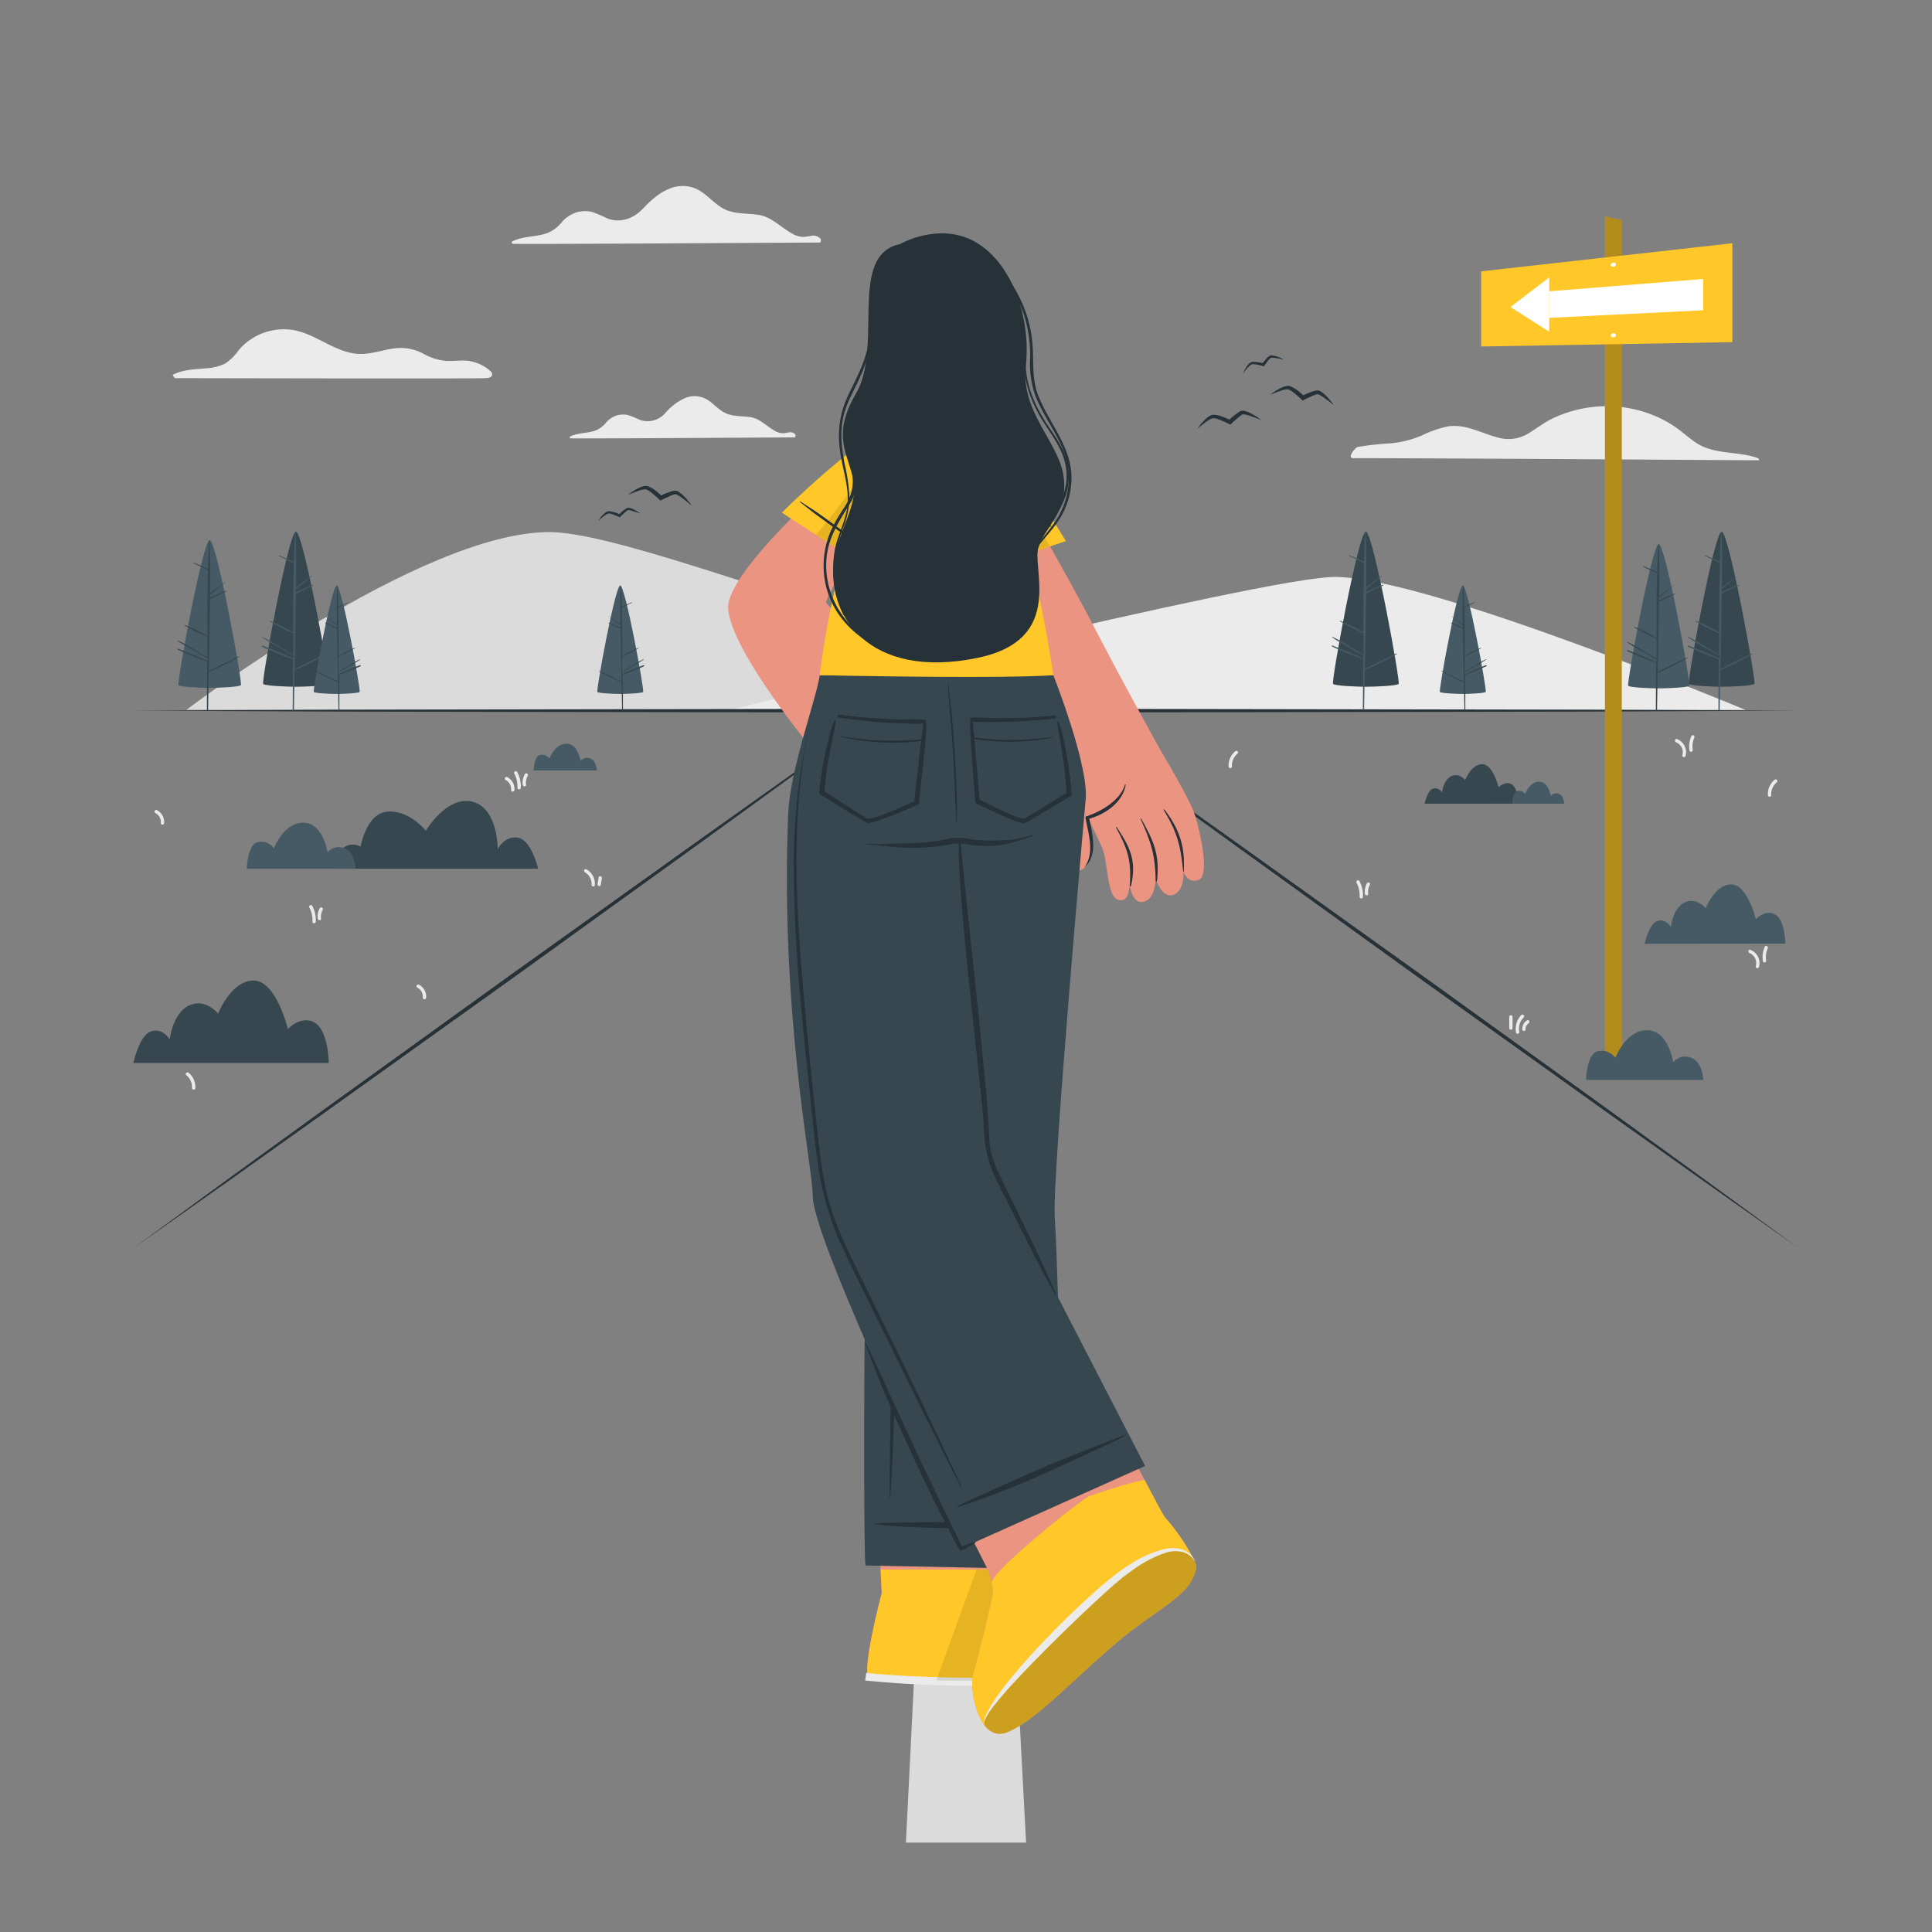 <svg xmlns="http://www.w3.org/2000/svg" viewBox="0 0 500 500"><rect x="0" y="0" width="500" height="500" fill="#808080" stroke="none"/><g id="freepik--background-complete--inject-2"><path d="M455.17,119.12c-3.18,0-82.54-.55-105-.55-1.57,0,.42-2.72,1.28-2.91a76.76,76.76,0,0,1,8.43-.92,27.45,27.45,0,0,0,8-2,29.53,29.53,0,0,1,6.8-2.38c4.62-.73,8.67,1.78,13,2.88a9.76,9.76,0,0,0,7.87-1.08c2-1.2,3.83-2.64,5.92-3.7a32.47,32.47,0,0,1,25.93-1.19,30.14,30.14,0,0,1,5.68,2.91c2.11,1.39,3.94,3.16,6.06,4.53,4.7,3,10.51,2,15.64,3.8C455.13,118.59,455.45,119.12,455.17,119.12Z" style="fill:#ebebeb"></path><path d="M212.19,62.77c-4.2,0-75,.47-79.41.33a.35.35,0,0,1-.17-.64c2.8-1.39,6-1.11,8.9-2.09a9.46,9.46,0,0,0,4-3,8.23,8.23,0,0,1,3.68-2.4,7.8,7.8,0,0,1,4-.13,35,35,0,0,1,4,1.69c3.4,1.28,6.71.06,9.13-2.46,2-2.07,4-4,6.69-5.14a8.88,8.88,0,0,1,7.09-.1c2.6,1.18,4.38,3.54,6.82,5,2.89,1.69,6.34,1.29,9.53,1.8s5.65,3.2,8.45,4.75a5.91,5.91,0,0,0,3.05.94,17,17,0,0,0,1.86-.26,2.54,2.54,0,0,1,2.52.71C212.5,61.94,212.47,62.77,212.19,62.77Z" style="fill:#ebebeb"></path><path d="M446.62,79.22c-3.07,0-54.73.34-58,.24a.25.25,0,0,1-.12-.47c2-1,4.36-.81,6.49-1.53a7,7,0,0,0,2.89-2.17,5.91,5.91,0,0,1,2.69-1.76,5.67,5.67,0,0,1,2.92-.09,24.62,24.62,0,0,1,3,1.23,6.11,6.11,0,0,0,6.67-1.79A14.67,14.67,0,0,1,418,69.12a6.52,6.52,0,0,1,5.18-.07c1.89.86,3.19,2.58,5,3.62,2.11,1.24,4.64.94,7,1.32s4.11,2.33,6.16,3.46a4.33,4.33,0,0,0,2.23.69,12.52,12.52,0,0,0,1.35-.19,1.85,1.85,0,0,1,1.85.52C446.84,78.61,446.82,79.22,446.62,79.22Z" style="fill:#ebebeb"></path><path d="M205.67,113.2c-3.07,0-54.73.34-58,.24-.23,0-.36-.35-.12-.46,2-1,4.36-.81,6.49-1.53a6.9,6.9,0,0,0,2.89-2.18,6,6,0,0,1,2.69-1.75,5.67,5.67,0,0,1,2.92-.1,24.62,24.62,0,0,1,3,1.23,6.08,6.08,0,0,0,6.67-1.79,14.64,14.64,0,0,1,4.88-3.75,6.48,6.48,0,0,1,5.18-.08c1.89.86,3.19,2.59,5,3.63,2.11,1.23,4.64.94,7,1.31s4.12,2.34,6.16,3.47a4.43,4.43,0,0,0,2.23.69c.45,0,.9-.14,1.35-.2a1.89,1.89,0,0,1,1.85.52C205.89,112.6,205.87,113.2,205.67,113.2Z" style="fill:#ebebeb"></path><path d="M125.48,97.86c-.06.18-81.42,0-80.4,0,.47,0-.71-.7-.25-.92,2.65-1.32,5.55-1.35,8.43-1.62a13.12,13.12,0,0,0,4.93-1.19,12.89,12.89,0,0,0,3.57-3.49,15.31,15.31,0,0,1,13.9-5.26c5.78.9,10.34,5.31,16.14,6.12,3.48.49,6.77-.86,10.17-1.33a12.44,12.44,0,0,1,7.64,1.39,14.58,14.58,0,0,0,5.61,1.82c1.59.11,3.19-.07,4.79-.08a10.73,10.73,0,0,1,7,2.81C127.31,96.34,128.13,97.86,125.48,97.86Z" style="fill:#ebebeb"></path><path d="M339.73,183.73S273.17,175,232,163c-34.16-9.91-74.5-25.3-89.82-25.3-33.41,0-93.93,46-93.93,46H268.73" style="fill:#dbdbdb"></path><path d="M188.92,183.73s138.54-34.42,156.47-34.42c24.17,0,106.34,34.42,106.34,34.42Z" style="fill:#ebebeb"></path><path d="M453,245.83c-.51-.22-.73.61-.22.82a2.8,2.8,0,0,1,1.62,3.37.42.42,0,0,0,.82.22A3.65,3.65,0,0,0,453,245.83Z" style="fill:#ebebeb"></path><path d="M456.74,245a6.55,6.55,0,0,0-.49,3.78c.08.55.91.32.82-.22a5.69,5.69,0,0,1,.41-3.13C457.7,245,457,244.52,456.74,245Z" style="fill:#ebebeb"></path><path d="M434,191.27c-.51-.21-.74.62-.23.83a2.78,2.78,0,0,1,1.62,3.36.43.43,0,0,0,.82.23A3.65,3.65,0,0,0,434,191.27Z" style="fill:#ebebeb"></path><path d="M437.75,190.47a6.5,6.5,0,0,0-.5,3.79c.09.54.91.31.83-.23a5.51,5.51,0,0,1,.41-3.13C438.71,190.4,438,190,437.75,190.47Z" style="fill:#ebebeb"></path><path d="M108.44,254.85c-.49-.26-.92.48-.44.74a2.62,2.62,0,0,1,1.42,2.59c0,.55.81.55.86,0A3.46,3.46,0,0,0,108.44,254.85Z" style="fill:#ebebeb"></path><path d="M40.63,209.67c-.48-.26-.92.48-.43.74A2.63,2.63,0,0,1,41.62,213c0,.55.81.55.85,0A3.45,3.45,0,0,0,40.63,209.67Z" style="fill:#ebebeb"></path><path d="M351.8,228a.43.43,0,0,0-.74.43,6.88,6.88,0,0,1,.8,3.67c0,.55.83.55.86,0A7.7,7.7,0,0,0,351.8,228Z" style="fill:#ebebeb"></path><path d="M353.78,228.56a4.5,4.5,0,0,0-.54,2.74c.06.54.92.54.85,0a3.77,3.77,0,0,1,.43-2.31A.43.43,0,0,0,353.78,228.56Z" style="fill:#ebebeb"></path><path d="M80.79,234.42c-.26-.48-1,0-.74.44a6.75,6.75,0,0,1,.81,3.66c0,.55.83.55.86,0A7.62,7.62,0,0,0,80.79,234.42Z" style="fill:#ebebeb"></path><path d="M82.78,235a4.5,4.5,0,0,0-.54,2.74c.06.54.92.54.85,0a3.71,3.71,0,0,1,.43-2.31A.43.43,0,0,0,82.78,235Z" style="fill:#ebebeb"></path><path d="M131.29,201.12c-.49-.25-.92.49-.43.74a2.65,2.65,0,0,1,1.41,2.6c0,.55.82.55.86,0A3.48,3.48,0,0,0,131.29,201.12Z" style="fill:#ebebeb"></path><path d="M133.84,199.78c-.26-.48-1-.05-.74.44a6.84,6.84,0,0,1,.81,3.66c0,.55.83.55.86,0A7.83,7.83,0,0,0,133.84,199.78Z" style="fill:#ebebeb"></path><path d="M135.83,200.35a4.45,4.45,0,0,0-.55,2.74c.07.54.93.55.86,0a3.67,3.67,0,0,1,.43-2.3C136.83,200.3,136.09,199.87,135.83,200.35Z" style="fill:#ebebeb"></path><path d="M151.81,225a.43.43,0,0,0-.44.74A3.48,3.48,0,0,1,153.1,229c0,.55.82.55.85,0A4.32,4.32,0,0,0,151.81,225Z" style="fill:#ebebeb"></path><path d="M154.94,227.06c-.09.58-.19,1.15-.29,1.73s.73.77.82.22l.3-1.72C155.86,226.75,155,226.52,154.94,227.06Z" style="fill:#ebebeb"></path><path d="M48.82,277.63c-.43-.35-1,.25-.61.61a4,4,0,0,1,1.48,3.35c0,.55.83.55.86,0A4.79,4.79,0,0,0,48.82,277.63Z" style="fill:#ebebeb"></path><path d="M319.7,194.41c.42-.35,1,.26.6.61a4,4,0,0,0-1.48,3.35c0,.56-.83.55-.86,0A4.84,4.84,0,0,1,319.7,194.41Z" style="fill:#ebebeb"></path><path d="M459.26,201.81c.43-.35,1,.26.61.61a4,4,0,0,0-1.48,3.35c0,.56-.83.55-.86,0A4.8,4.8,0,0,1,459.26,201.81Z" style="fill:#ebebeb"></path><path d="M393.71,262.7a5.11,5.11,0,0,0-1.36,4.53c.1.54.93.32.83-.22a4.18,4.18,0,0,1,1.14-3.7C394.71,262.91,394.1,262.3,393.71,262.7Z" style="fill:#ebebeb"></path><path d="M390.59,263.17v2.88a.43.43,0,0,0,.86,0v-2.88A.43.43,0,0,0,390.59,263.17Z" style="fill:#ebebeb"></path><path d="M395.18,264.08a2.6,2.6,0,0,0-1.21,2.33c0,.54.88.55.85,0a1.76,1.76,0,0,1,.79-1.59C396.07,264.51,395.64,263.77,395.18,264.08Z" style="fill:#ebebeb"></path></g><g id="freepik--Floor--inject-2"><polygon points="34.51 183.91 88.38 183.67 142.25 183.58 250 183.41 357.75 183.58 411.62 183.67 465.49 183.91 411.62 184.16 357.75 184.25 250 184.41 142.25 184.25 88.38 184.16 34.51 183.91" style="fill:#263238"></polygon><polygon points="250.27 188.92 248.79 188.92 248.99 184.99 250.06 184.99 250.27 188.92" style="fill:#dbdbdb"></polygon><polygon points="250.53 193.81 248.56 193.81 248.69 191.02 250.38 191.02 250.53 193.81" style="fill:#dbdbdb"></polygon><polygon points="250.83 199.31 248.28 199.31 248.44 195.9 250.65 195.9 250.83 199.31" style="fill:#dbdbdb"></polygon><polygon points="251.13 205.07 247.98 205.07 248.17 201.39 250.93 201.39 251.13 205.07" style="fill:#dbdbdb"></polygon><polygon points="251.47 211.52 247.66 211.52 247.88 207.16 251.24 207.16 251.47 211.52" style="fill:#dbdbdb"></polygon><polygon points="251.86 218.73 247.31 218.73 247.56 213.6 251.58 213.6 251.86 218.73" style="fill:#dbdbdb"></polygon><polygon points="252.34 227.84 246.85 227.84 247.21 220.81 251.96 220.81 252.34 227.84" style="fill:#dbdbdb"></polygon><polygon points="252.9 238.43 246.33 238.43 246.75 229.92 252.45 229.92 252.9 238.43" style="fill:#dbdbdb"></polygon><polygon points="253.57 251.12 245.7 251.12 246.12 242.61 253.12 242.61 253.57 251.12" style="fill:#dbdbdb"></polygon><polygon points="254.74 273.06 244.6 273.06 245.41 256.7 253.87 256.7 254.74 273.06" style="fill:#dbdbdb"></polygon><polygon points="256.6 308.18 242.85 308.18 244.2 281.09 255.16 281.09 256.6 308.18" style="fill:#dbdbdb"></polygon><polygon points="259.67 365.92 239.98 365.92 242.35 318.18 257.13 318.18 259.67 365.92" style="fill:#dbdbdb"></polygon><polygon points="265.55 476.87 234.45 476.87 239.36 378.29 260.32 378.29 265.55 476.87" style="fill:#dbdbdb"></polygon><polygon points="270.97 183.34 295.43 200.6 319.83 217.95 368.52 252.78 417.09 287.8 441.32 305.37 465.49 323.03 441.04 305.77 416.64 288.42 367.94 253.59 319.38 218.57 295.15 201 270.97 183.34" style="fill:#263238"></polygon><polygon points="229.03 183.34 204.85 201 180.62 218.57 132.06 253.59 83.36 288.42 58.96 305.77 34.51 323.03 58.68 305.37 82.91 287.8 131.47 252.78 180.17 217.95 204.57 200.6 229.03 183.34" style="fill:#263238"></polygon></g><g id="freepik--Trees--inject-2"><path d="M46.19,177.33c.48.47,6.05.69,8.08.69s7.6-.22,8.08-.69-6.27-37.53-8.08-37.53S45.71,176.85,46.19,177.33Z" style="fill:#455a64"></path><path d="M46.08,167.89c1.38.52,6.48,2.6,7.58,3.2v-.69c-1.23-.73-2.46-1.44-3.7-2.16a44.39,44.39,0,0,1-4-2.37c-.06,0,0-.17.06-.13a34.27,34.27,0,0,1,3.89,2.15c1.26.74,2.5,1.49,3.74,2.26,0-1.78,0-3.55,0-5.33a42.94,42.94,0,0,1-5.82-2.95c-.06,0,0-.16.06-.13a43.35,43.35,0,0,1,5.76,2.84c0-.92,0-1.84,0-2.77,0-4.75.06-9.51.18-14.26-1.21-.61-2.45-1.15-3.66-1.77a.08.08,0,0,1,.06-.14c1.22.48,2.41,1.05,3.61,1.58.07-2.46.16-4.91.31-7.36a.06.06,0,1,1,.12,0c.17,4.55.16,9.11.1,13.67,1.26-1,2.59-1.88,3.87-2.85.05,0,.09,0,.05.08-1.34,1-2.58,2.14-3.92,3.15,0,.26,0,.51,0,.77,1.36-.62,2.74-1.2,4.11-1.79.11,0,.2.11.09.16-1.4.68-2.79,1.36-4.21,2,0,2.26-.07,4.52-.1,6.77q-.08,5.92-.22,11.83,3.85-1.95,7.75-3.79c.1,0,.19.09.09.15a83.23,83.23,0,0,1-7.84,3.94c-.07,3.28-.14,6.55-.18,9.83,0,.19-.32.19-.31,0,0-4.18,0-8.36.06-12.54A76.64,76.64,0,0,1,46,168.11C45.86,168.05,46,167.83,46.08,167.89Z" style="fill:#37474f"></path><path d="M421.38,177.48c.47.47,5.92.67,7.9.67s7.42-.2,7.89-.67-6.13-36.65-7.89-36.65S420.92,177,421.38,177.48Z" style="fill:#455a64"></path><path d="M421.27,168.26c1.35.51,6.33,2.54,7.41,3.13v-.68l-3.61-2.11a41.05,41.05,0,0,1-3.89-2.31c-.06,0,0-.16.05-.13a34.4,34.4,0,0,1,3.81,2.1c1.22.72,2.43,1.46,3.64,2.21,0-1.74,0-3.47,0-5.2a40.84,40.84,0,0,1-5.67-2.89c-.07,0,0-.15.05-.12a42,42,0,0,1,5.63,2.77c0-.9,0-1.8,0-2.7,0-4.64,0-9.29.17-13.94-1.18-.59-2.4-1.12-3.58-1.72-.07,0,0-.17.06-.14,1.2.47,2.36,1,3.53,1.54.07-2.4.16-4.79.3-7.18a.07.07,0,0,1,.13,0c.16,4.44.15,8.9.09,13.35,1.23-1,2.53-1.84,3.78-2.79,0,0,.09,0,0,.08-1.3,1-2.52,2.09-3.82,3.08,0,.25,0,.5,0,.75,1.33-.6,2.67-1.17,4-1.74.11-.05.2.1.09.15-1.36.66-2.72,1.33-4.11,1.94,0,2.21-.07,4.41-.09,6.62-.05,3.85-.14,7.7-.22,11.55,2.5-1.27,5-2.51,7.57-3.7.1-.05.18.09.08.14a77.21,77.21,0,0,1-7.66,3.85q-.1,4.8-.17,9.6c0,.19-.31.19-.3,0,0-4.08.05-8.16.06-12.24a75.45,75.45,0,0,1-7.5-3.05C421.06,168.42,421.15,168.21,421.27,168.26Z" style="fill:#37474f"></path><path d="M68.11,177c.5.51,6.35.73,8.48.73s8-.22,8.49-.73-6.59-39.41-8.49-39.41S67.6,176.49,68.11,177Z" style="fill:#37474f"></path><path d="M68,167.08c1.45.55,6.8,2.73,8,3.37v-.73l-3.88-2.27A43.86,43.86,0,0,1,67.89,165c-.07,0,0-.17,0-.14a36.37,36.37,0,0,1,4.1,2.26c1.31.78,2.62,1.57,3.91,2.37l0-5.59a45.49,45.49,0,0,1-6.11-3.1c-.06,0,0-.17.06-.13a45.25,45.25,0,0,1,6,3c0-1,0-1.94,0-2.91,0-5,.06-10,.19-15-1.27-.65-2.58-1.21-3.85-1.85-.08-.05,0-.19.07-.16,1.29.5,2.53,1.1,3.79,1.66.07-2.58.17-5.15.33-7.73,0-.08.12-.08.13,0,.18,4.79.16,9.57.1,14.36,1.32-1.05,2.72-2,4.06-3,.05,0,.1.05.05.09-1.4,1.07-2.71,2.25-4.11,3.31,0,.27,0,.54,0,.81,1.42-.65,2.87-1.26,4.31-1.88.12-.05.22.12.1.17-1.47.71-2.93,1.42-4.42,2.09,0,2.37-.07,4.74-.1,7.11-.06,4.14-.15,8.28-.24,12.42q4-2,8.14-4c.11,0,.2.1.1.16a85.72,85.72,0,0,1-8.24,4.14c-.08,3.44-.15,6.88-.19,10.32a.17.17,0,0,1-.33,0c.05-4.39.06-8.78.07-13.16a80,80,0,0,1-8.06-3.28C67.76,167.25,67.85,167,68,167.08Z" style="fill:#455a64"></path><path d="M437.08,177c.5.51,6.35.73,8.48.73s8-.22,8.49-.73-6.59-39.41-8.49-39.41S436.58,176.49,437.08,177Z" style="fill:#37474f"></path><path d="M437,167.08c1.45.55,6.8,2.73,8,3.37,0-.25,0-.49,0-.73L441,167.45a43.86,43.86,0,0,1-4.18-2.49c-.07,0,0-.17.06-.14a36.24,36.24,0,0,1,4.09,2.26c1.32.78,2.62,1.57,3.92,2.37,0-1.86,0-3.73,0-5.59a45.49,45.49,0,0,1-6.11-3.1c-.06,0,0-.17.06-.13a44.66,44.66,0,0,1,6.05,3c0-1,0-1.94,0-2.91.06-5,.07-10,.19-15-1.27-.65-2.58-1.21-3.85-1.85-.08-.05,0-.19.07-.16,1.29.5,2.53,1.1,3.79,1.66.07-2.58.17-5.15.33-7.73a.07.07,0,0,1,.13,0c.18,4.79.16,9.57.1,14.36,1.32-1.05,2.72-2,4.06-3,0,0,.1.05,0,.09-1.4,1.07-2.71,2.25-4.11,3.31,0,.27,0,.54,0,.81,1.43-.65,2.87-1.26,4.32-1.88.11-.05.21.12.09.17-1.47.71-2.93,1.42-4.42,2.09,0,2.37-.07,4.74-.1,7.11-.06,4.14-.15,8.28-.24,12.42q4-2,8.15-4a.09.09,0,0,1,.09.16,85.72,85.72,0,0,1-8.24,4.14c-.08,3.44-.15,6.88-.19,10.32a.17.17,0,0,1-.33,0c0-4.39.06-8.78.07-13.16a80,80,0,0,1-8.06-3.28C436.73,167.25,436.82,167,437,167.08Z" style="fill:#455a64"></path><path d="M345,177c.5.51,6.35.73,8.48.73s8-.22,8.49-.73-6.59-39.41-8.49-39.41S344.46,176.49,345,177Z" style="fill:#37474f"></path><path d="M344.85,167.08c1.45.55,6.8,2.73,8,3.37v-.73l-3.88-2.27a43.86,43.86,0,0,1-4.18-2.49c-.07,0,0-.17.06-.14a36.24,36.24,0,0,1,4.09,2.26q2,1.17,3.92,2.37c0-1.86,0-3.73,0-5.59a45.49,45.49,0,0,1-6.11-3.1c-.06,0,0-.17.06-.13a45.25,45.25,0,0,1,6,3c0-1,0-1.94,0-2.91.05-5,.06-10,.19-15-1.27-.65-2.58-1.21-3.85-1.85-.08-.05,0-.19.07-.16,1.29.5,2.53,1.1,3.79,1.66.07-2.58.17-5.15.33-7.73a.07.07,0,0,1,.13,0c.18,4.79.16,9.57.1,14.36,1.32-1.05,2.72-2,4.06-3,.05,0,.1.05.05.09-1.4,1.07-2.71,2.25-4.11,3.31,0,.27,0,.54,0,.81,1.42-.65,2.87-1.26,4.31-1.88.12-.05.22.12.1.17-1.47.71-2.93,1.42-4.42,2.09,0,2.37-.07,4.74-.1,7.11-.06,4.14-.15,8.28-.24,12.42q4-2,8.14-4c.11,0,.2.1.1.16a85.72,85.72,0,0,1-8.24,4.14c-.08,3.44-.15,6.88-.19,10.32a.17.17,0,0,1-.33,0c.05-4.39.06-8.78.07-13.16a80,80,0,0,1-8.06-3.28C344.62,167.25,344.71,167,344.85,167.08Z" style="fill:#455a64"></path><path d="M93.07,179.08c-.35.35-4.44.51-5.93.51s-5.58-.16-5.93-.51,4.6-27.55,5.93-27.55S93.42,178.73,93.07,179.08Z" style="fill:#455a64"></path><path d="M93.15,172.15c-1,.38-4.75,1.91-5.56,2.35,0-.17,0-.34,0-.51l2.72-1.58a31.66,31.66,0,0,0,2.92-1.74s0-.12,0-.1a25.65,25.65,0,0,0-2.86,1.58c-.92.54-1.83,1.1-2.74,1.66,0-1.3,0-2.61,0-3.91a31.58,31.58,0,0,0,4.26-2.17s0-.11,0-.09a31.3,31.3,0,0,0-4.23,2.08c0-.67,0-1.35,0-2,0-3.49,0-7-.13-10.47.89-.45,1.8-.85,2.69-1.3a.06.06,0,0,0,0-.1c-.9.35-1.77.77-2.65,1.15,0-1.8-.12-3.6-.23-5.39a0,0,0,0,0-.09,0c-.12,3.34-.11,6.69-.07,10-.92-.73-1.9-1.38-2.84-2.1,0,0-.07,0,0,.07,1,.74,1.89,1.57,2.87,2.31,0,.19,0,.38,0,.56-1-.45-2-.88-3-1.31-.08,0-.15.08-.07.12,1,.49,2,1,3.09,1.46,0,1.66.06,3.31.08,5,0,2.89.1,5.79.16,8.68q-2.82-1.43-5.69-2.78c-.07,0-.14.07-.06.11a59.41,59.41,0,0,0,5.75,2.89q.09,3.61.14,7.21c0,.15.23.15.22,0,0-3.06,0-6.13,0-9.19a57.73,57.73,0,0,0,5.63-2.3C93.31,172.27,93.25,172.11,93.15,172.15Z" style="fill:#37474f"></path><path d="M384.5,179.08c-.35.35-4.44.51-5.93.51s-5.58-.16-5.93-.51,4.6-27.55,5.93-27.55S384.85,178.73,384.5,179.08Z" style="fill:#455a64"></path><path d="M384.58,172.15c-1,.38-4.75,1.91-5.56,2.35V174l2.71-1.58a31.66,31.66,0,0,0,2.92-1.74c.05,0,0-.12,0-.1a26.57,26.57,0,0,0-2.86,1.58c-.92.54-1.83,1.1-2.74,1.66,0-1.3,0-2.61,0-3.91a32.3,32.3,0,0,0,4.27-2.17s0-.11,0-.09a31.3,31.3,0,0,0-4.23,2.08c0-.67,0-1.35,0-2,0-3.49,0-7-.13-10.47.89-.45,1.8-.85,2.69-1.3a.06.06,0,0,0-.05-.1c-.9.35-1.76.77-2.65,1.15,0-1.8-.11-3.6-.22-5.39a.05.05,0,0,0-.1,0c-.12,3.34-.11,6.69-.07,10-.92-.73-1.9-1.38-2.84-2.1,0,0-.07,0,0,.07,1,.74,1.89,1.57,2.87,2.31,0,.19,0,.38,0,.56-1-.45-2-.88-3-1.31-.07,0-.14.08-.06.12,1,.49,2.05,1,3.09,1.46,0,1.66,0,3.31.07,5,0,2.89.1,5.79.16,8.68q-2.82-1.43-5.69-2.78c-.07,0-.13.07-.06.11a58.45,58.45,0,0,0,5.76,2.89c.05,2.41.1,4.81.13,7.21a.12.12,0,0,0,.23,0c0-3.06,0-6.13-.05-9.19a57.73,57.73,0,0,0,5.63-2.3C384.74,172.27,384.68,172.11,384.58,172.15Z" style="fill:#37474f"></path><path d="M166.45,179.08c-.35.35-4.44.51-5.93.51s-5.58-.16-5.93-.51,4.61-27.55,5.93-27.55S166.8,178.73,166.45,179.08Z" style="fill:#455a64"></path><path d="M166.53,172.15c-1,.38-4.75,1.91-5.56,2.35V174l2.71-1.58a31.82,31.82,0,0,0,2.93-1.74s0-.12,0-.1a25.65,25.65,0,0,0-2.86,1.58c-.92.54-1.83,1.1-2.74,1.66,0-1.3,0-2.61,0-3.91a31.7,31.7,0,0,0,4.27-2.17c.05,0,0-.11,0-.09a32.5,32.5,0,0,0-4.23,2.08c0-.67,0-1.35,0-2,0-3.49-.05-7-.14-10.47.89-.45,1.8-.85,2.69-1.3.06,0,0-.13,0-.1-.9.35-1.77.77-2.65,1.15-.05-1.8-.12-3.6-.23-5.39a0,0,0,0,0-.09,0c-.13,3.34-.12,6.69-.08,10-.92-.73-1.9-1.38-2.83-2.1,0,0-.07,0,0,.07,1,.74,1.9,1.57,2.88,2.31v.56c-1-.45-2-.88-3-1.31-.08,0-.15.08-.07.12,1,.49,2,1,3.09,1.46,0,1.66.05,3.31.07,5,0,2.89.1,5.79.16,8.68-1.88-1-3.78-1.88-5.68-2.78-.08,0-.14.07-.07.11a58.45,58.45,0,0,0,5.76,2.89c.05,2.41.1,4.81.13,7.21a.12.12,0,0,0,.23,0c0-3.06,0-6.13-.05-9.19a59,59,0,0,0,5.64-2.3C166.7,172.27,166.63,172.11,166.53,172.15Z" style="fill:#37474f"></path></g><g id="freepik--Sign--inject-2"><polygon points="415.36 55.99 419.71 56.98 419.71 277.89 415.36 277.89 415.36 55.99" style="fill:#FFC727"></polygon><polygon points="415.36 55.99 419.71 56.98 419.71 277.89 415.36 277.89 415.36 55.99" style="opacity:0.3"></polygon><polygon points="383.33 89.67 448.34 88.55 448.34 62.95 383.33 70.22 383.33 89.67" style="fill:#FFC727"></polygon><polygon points="400.93 82.26 440.78 80.3 440.78 72.19 400.93 75.39 400.93 82.26" style="fill:#fff"></polygon><polygon points="400.93 71.79 400.93 85.86 390.9 79.46 400.93 71.79" style="fill:#fff"></polygon><path d="M416.86,68.58c0,.29.3.49.67.45a.69.69,0,0,0,.68-.59c0-.29-.3-.49-.68-.45A.68.68,0,0,0,416.86,68.58Z" style="fill:#fff"></path><path d="M416.86,86.8c0,.29.3.51.67.5a.63.63,0,0,0,.68-.54c0-.29-.3-.51-.68-.5A.63.63,0,0,0,416.86,86.8Z" style="fill:#fff"></path></g><g id="freepik--Plants--inject-2"><path d="M368.68,208s.72-3.39,2.18-3.91a2.06,2.06,0,0,1,2.33,1s.34-3.24,2.4-4.21,3.6,1,3.6,1,1.58-4.11,4.4-4.11,4.25,6,4.25,6,1.66-1.8,3.37-.78,1.71,5,1.71,5Z" style="fill:#37474f"></path><path d="M34.51,275.1S36,268,39.05,266.93,43.93,269,43.93,269s.71-6.76,5-8.78,7.52,2.12,7.52,2.12,3.29-8.58,9.18-8.58,8.86,12.55,8.86,12.55,3.48-3.74,7-1.63S85.1,275.1,85.1,275.1Z" style="fill:#37474f"></path><path d="M425.62,244.25s1.09-5.1,3.27-5.88,3.51,1.5,3.51,1.5.52-4.87,3.61-6.33,5.41,1.53,5.41,1.53,2.37-6.18,6.61-6.18,6.38,9,6.38,9,2.5-2.69,5.06-1.17,2.57,7.49,2.57,7.49Z" style="fill:#455a64"></path><path d="M85.92,224.83h53.36s-1.75-7.52-5.29-8.05-5.19,3-5.19,3,.16-10.5-6.45-12.28-12.15,7.48-12.15,7.48-4.14-5.29-9.79-4.95-7.08,9.07-7.08,9.07S88.19,216,85.92,224.83Z" style="fill:#37474f"></path><path d="M391.35,208h13.43s0-2-1.35-2.53a1.79,1.79,0,0,0-2.1.51s-.54-3.68-3-3.68-3.64,3.17-3.64,3.17a1.88,1.88,0,0,0-1.92-.78C391.41,204.84,391.35,208,391.35,208Z" style="fill:#455a64"></path><path d="M63.88,224.83H92s-.06-4.18-2.82-5.29a3.78,3.78,0,0,0-4.41,1.06s-1.12-7.69-6.27-7.69-7.61,6.63-7.61,6.63a4,4,0,0,0-4-1.63C64,218.29,63.88,224.83,63.88,224.83Z" style="fill:#455a64"></path><path d="M410.47,279.49h30.31s-.07-4.51-3-5.71a4.05,4.05,0,0,0-4.75,1.14s-1.22-8.3-6.77-8.3-8.21,7.16-8.21,7.16a4.27,4.27,0,0,0-4.33-1.76C410.59,272.42,410.47,279.49,410.47,279.49Z" style="fill:#455a64"></path><path d="M138.13,199.39h16.31s0-2.43-1.65-3.07a2.17,2.17,0,0,0-2.55.61s-.66-4.46-3.64-4.46-4.42,3.85-4.42,3.85a2.29,2.29,0,0,0-2.33-.95C138.19,195.59,138.13,199.39,138.13,199.39Z" style="fill:#455a64"></path></g><g id="freepik--Birds--inject-2"><path d="M332.24,93a13,13,0,0,0-1.48-.64,6.77,6.77,0,0,0-1.61-.37,1.58,1.58,0,0,0-.5.06l-.15.07-.1.07-.17.14a8.31,8.31,0,0,0-.59.6c-.36.4-.68.83-1,1.26l.4-.14a11.36,11.36,0,0,0-1.64-.34,6,6,0,0,0-.86-.06,2.27,2.27,0,0,0-.45,0l-.25.06-.25.12a3,3,0,0,0-.65.62c-.17.22-.33.45-.48.68a12.1,12.1,0,0,0-.77,1.47c.36-.42.7-.85,1.06-1.25a7.47,7.47,0,0,1,.55-.57,2.53,2.53,0,0,1,.58-.45,1.43,1.43,0,0,1,.65-.07,7.33,7.33,0,0,1,.76.11c.52.09,1,.22,1.55.36l.25.07.15-.21c.3-.43.62-.85.94-1.25a6.94,6.94,0,0,1,.49-.57l.13-.12.06,0s0,0,0,0a.9.9,0,0,1,.28-.06,7.32,7.32,0,0,1,1.52.15C331.19,92.83,331.71,92.94,332.24,93Z" style="fill:#263238"></path><path d="M326.43,108.72a18.24,18.24,0,0,0-2-1.36,9.1,9.1,0,0,0-2.26-1,2.15,2.15,0,0,0-.75-.07l-.25.06-.16.08-.3.16a10.94,10.94,0,0,0-1,.7c-.65.49-1.25,1-1.85,1.57l.63-.09a16.34,16.34,0,0,0-2.32-1,9.38,9.38,0,0,0-1.24-.34,4.85,4.85,0,0,0-.68-.09,2.55,2.55,0,0,0-.38,0,2.79,2.79,0,0,0-.39.1,4.27,4.27,0,0,0-1.14.72,12.56,12.56,0,0,0-.91.87,15.78,15.78,0,0,0-1.55,1.93c.64-.52,1.26-1,1.91-1.52.32-.25.65-.48,1-.69a4.08,4.08,0,0,1,1-.49,2.46,2.46,0,0,1,1,.09c.36.1.73.24,1.09.38.73.29,1.47.63,2.17,1l.36.18.27-.27c.56-.53,1.15-1.06,1.74-1.55a11,11,0,0,1,.9-.7l.22-.14.1,0s0,0,0,0a1.22,1.22,0,0,1,.43,0,11.34,11.34,0,0,1,2.19.66C325,108.12,325.69,108.43,326.43,108.72Z" style="fill:#263238"></path><path d="M165.81,132.94a12,12,0,0,0-1.36-.86,6.08,6.08,0,0,0-1.52-.63,1.37,1.37,0,0,0-.51,0l-.16.05-.11.05-.19.11c-.25.16-.46.32-.68.49-.42.35-.81.71-1.2,1.09l.42-.07a10.64,10.64,0,0,0-1.57-.61,5.58,5.58,0,0,0-.83-.2,3.41,3.41,0,0,0-.46-.05l-.25,0-.26.08a2.55,2.55,0,0,0-.74.51,6.57,6.57,0,0,0-.59.59,9.84,9.84,0,0,0-1,1.33c.42-.36.82-.73,1.25-1.06a7.12,7.12,0,0,1,.64-.48,2.72,2.72,0,0,1,.64-.35,1.5,1.5,0,0,1,.65,0,6.83,6.83,0,0,1,.73.23c.5.18,1,.39,1.47.61l.24.11.18-.19c.36-.37.75-.73,1.13-1.07a6.41,6.41,0,0,1,.58-.48.65.65,0,0,1,.15-.1l.06,0h0a.86.86,0,0,1,.29,0,7.63,7.63,0,0,1,1.47.39C164.81,132.57,165.3,132.76,165.81,132.94Z" style="fill:#263238"></path><path d="M179,130.81a19.21,19.21,0,0,0-1.49-1.88,9.22,9.22,0,0,0-1.86-1.64,1.91,1.91,0,0,0-.69-.29h-.26l-.18,0-.33.06a10.35,10.35,0,0,0-1.19.37c-.77.27-1.5.6-2.24.94l.63.1a21.31,21.31,0,0,0-1.91-1.63,11.88,11.88,0,0,0-1.09-.69,5.2,5.2,0,0,0-.63-.28,1.89,1.89,0,0,0-.36-.1,2.82,2.82,0,0,0-.41,0,4.28,4.28,0,0,0-1.3.35c-.39.17-.76.36-1.13.56a16,16,0,0,0-2.05,1.38c.76-.3,1.52-.62,2.28-.88.38-.14.76-.27,1.14-.37a4.43,4.43,0,0,1,1.08-.18,2.42,2.42,0,0,1,.89.38,9.81,9.81,0,0,1,.94.69c.61.49,1.21,1,1.78,1.58l.29.27.34-.17c.69-.35,1.41-.67,2.12-1a9.9,9.9,0,0,1,1.06-.4l.25-.07.12,0h0a1.2,1.2,0,0,1,.41.12,11.66,11.66,0,0,1,1.89,1.28C177.73,129.8,178.33,130.31,179,130.81Z" style="fill:#263238"></path><path d="M345.2,104.87a19.33,19.33,0,0,0-1.49-1.89,9.54,9.54,0,0,0-1.86-1.64,2.11,2.11,0,0,0-.69-.28.74.74,0,0,0-.26,0l-.18,0a3.23,3.23,0,0,0-.33.06c-.42.1-.81.23-1.19.36-.77.28-1.5.61-2.23,1l.62.1a18.47,18.47,0,0,0-1.91-1.63,11.88,11.88,0,0,0-1.09-.69,5.2,5.2,0,0,0-.63-.28,1.89,1.89,0,0,0-.36-.1,2.75,2.75,0,0,0-.41,0,4.28,4.28,0,0,0-1.3.35c-.39.17-.76.36-1.13.56a15,15,0,0,0-2.05,1.38c.76-.3,1.52-.62,2.28-.88.38-.14.76-.27,1.14-.37a4,4,0,0,1,1.08-.18,2.26,2.26,0,0,1,.89.38,8.7,8.7,0,0,1,.94.69c.61.49,1.21,1,1.78,1.57l.29.28.34-.17c.69-.35,1.41-.67,2.12-1a8.72,8.72,0,0,1,1.06-.4l.25-.07.12,0h0a1.25,1.25,0,0,1,.41.13,12.18,12.18,0,0,1,1.9,1.28C344,103.85,344.58,104.37,345.2,104.87Z" style="fill:#263238"></path></g><g id="freepik--Character--inject-2"><path d="M256.83,115.71c8.76,14.77,19.31,32.85,28.41,50.55,4,7.73,12.78,23.77,15.31,28.28,3.1,5.53-25.88,15.08-27.64,11.1-1.15-2.6-6.37-17.9-10.46-30.94C257.18,158,248.81,136,248.27,120.1,247.8,105.89,253.44,110,256.83,115.71Z" style="fill:#eb9481"></path><path d="M298.93,192c1.79,2.56,9.13,15.13,10.35,19s3.9,15.43,1,16.67-4-2.08-4-2.08.37,5.05-2.67,6-4.51-4.22-4.51-4.22,0,5.21-3.1,6-3.7-4.72-3.7-4.72.22,4.76-2.59,4.31c-3.39-.54-2.8-9.36-4.47-13.58-.38-1-9.06-18.87-9.06-18.87Z" style="fill:#eb9481"></path><path d="M292.4,229.15c.42-6.49-.52-9.4-3.58-15-.06-.11.09-.22.16-.11,3.5,5.23,5.21,8.71,3.74,15.16C292.64,229.5,292.38,229.46,292.4,229.15Z" style="fill:#263238"></path><path d="M299.1,228c-.15-6.78-1.15-9.94-3.92-16.07,0-.08.1-.16.15-.07,3.23,5.77,4.85,9.28,4.11,16.08C299.41,228.19,299.11,228.26,299.1,228Z" style="fill:#263238"></path><path d="M306.17,225.33c-.62-6.55-1.56-10.07-5-15.67a.12.12,0,0,1,.2-.14c4.08,5.37,5.28,9.75,5,15.77C306.35,225.7,306.21,225.74,306.17,225.33Z" style="fill:#263238"></path><path d="M274.2,197s-2,7.89-2.14,11.55,4.45,17.48,7.49,16.66c3.93-1.06,2.86-9.55,1.79-13.65,0,0,9.08-2.43,9.63-8.69S274.2,197,274.2,197Z" style="fill:#eb9481"></path><path d="M280.54,224.55c2.88-3.54,1.13-8.82.39-12.87a.38.38,0,0,1,.42-.46c3.74-1.27,8.64-4.16,9.79-8.17a.1.1,0,0,1,.19,0c-.65,4.47-5.24,7.69-9.42,8.83.82,4.14,2.34,9.51-1.34,12.66C280.55,224.6,280.52,224.58,280.54,224.55Z" style="fill:#263238"></path><path d="M275.8,140l-22.62,7.71s-5.29-17.77-6.52-28.94,2.59-15.37,12.72-2.45A235.53,235.53,0,0,1,275.8,140Z" style="fill:#FFC727"></path><path d="M275.8,140l-22.62,7.71s-5.29-17.77-6.52-28.94,2.59-15.37,12.72-2.45A235.53,235.53,0,0,1,275.8,140Z" style="fill:#FFC727"></path><path d="M253.15,143.39q4.61-2.07,9.3-3.9c1.55-.61,3.09-1.23,4.65-1.8s3.25-1.07,4.86-1.67c.11,0,.19.13.08.17-1.53.63-3,1.37-4.55,2s-3.18,1.25-4.77,1.87q-4.71,1.85-9.51,3.45A.07.07,0,1,1,253.15,143.39Z" style="fill:#263238"></path><path d="M271.75,141.35l-18.56,6.33s-5.31-17.78-6.53-28.94c-.69-6.27.22-10.35,2.93-10.42C254.62,115.62,266.14,132.45,271.75,141.35Z" style="opacity:0.1"></path><path d="M225.77,115.25c-19.16,15.69-38.2,35-37.32,42.54,1.18,10.13,16.6,29.78,24.48,39.56,2.31,2.87,24.32-15.6,21.85-18.68-3-3.71-20.85-22.27-21-22.71-.37-1,14.47-26.88,17.66-32.89C236.75,113,234.28,108.28,225.77,115.25Z" style="fill:#eb9481"></path><path d="M225.51,211.42c-5.22-3.23-13.32-14-14.27-17.36s16.91-17.72,20.39-16.89,20.21,13.07,22.31,19S230.92,214.77,225.51,211.42Z" style="fill:#eb9481"></path><path d="M248.89,187.71c-3.25,0-1.43,3.82-1.43,3.82s-4-4.91-7.32-3.65-.88,5.8-.71,6.13c-.21-.26-4-4.67-7.22-3.06s-.22,5.87,0,6.14c-.28-.18-4-2.51-6.16-.72-3.77,3.08,5.52,9.3,6.12,13.19,0,0-6.48,1.77-6.65,1.86,0,0,8.71,6.1,13.91,5a3.39,3.39,0,0,0,2.74-3.25s2.6,2.27,5.2,1.08c1.33-.62,1.53-3.3,1.53-3.3a4.24,4.24,0,0,0,4.4.53c1.79-.95,1.72-3.49,1.72-3.49s2.84.7,4.35-.87C262.43,204,255.86,187.78,248.89,187.71Z" style="fill:#eb9481"></path><path d="M255.06,207.57c0,.06.09,0,.09,0a30.3,30.3,0,0,0-7.76-16.25c-.14-.14-.43,0-.3.2A62.23,62.23,0,0,1,255.06,207.57Z" style="fill:#263238"></path><path d="M249,211a.06.06,0,0,0,.12,0,28.34,28.34,0,0,0-9.56-17.2c-.19-.14-.5-.09-.3.09C242.55,197,247.28,205.62,249,211Z" style="fill:#263238"></path><path d="M231.72,196.92c5,4.35,8.07,9.87,10.42,16,0,.08.14,0,.13,0-.33-3.31-2.24-7.05-4-9.84a17.52,17.52,0,0,0-6.43-6.28C231.77,196.69,231.61,196.83,231.72,196.92Z" style="fill:#263238"></path><path d="M247.46,191.53a19.41,19.41,0,0,0-2.76-2.37,6.73,6.73,0,0,0-3.21-1.33,2.19,2.19,0,0,0-1.5.45,3.22,3.22,0,0,0-1,1.29,3.88,3.88,0,0,0,.36,3.15l1.25,2.35-2-1.77a10.85,10.85,0,0,0-3-1.91,3.89,3.89,0,0,0-3.19-.14,2.23,2.23,0,0,0-1.35,2.46,6.85,6.85,0,0,0,1.48,3l2,2.47-2.65-1.69a10.68,10.68,0,0,0-2.37-1.11,4.17,4.17,0,0,0-2.43-.15,2,2,0,0,0-1.43,1.57,4.48,4.48,0,0,0,.61,2.41,36.09,36.09,0,0,0,3.07,4.53c.56.75,1.11,1.49,1.63,2.27a6.56,6.56,0,0,1,1.17,2.51,7,7,0,0,0-1.38-2.36c-.57-.73-1.17-1.42-1.78-2.12a30,30,0,0,1-3.38-4.47,5.19,5.19,0,0,1-.82-2.87,2.85,2.85,0,0,1,2-2.39,5.16,5.16,0,0,1,3,.1,11,11,0,0,1,2.66,1.2l-.69.79a7.82,7.82,0,0,1-1.78-3.58,3.17,3.17,0,0,1,.38-2.15,3.66,3.66,0,0,1,1.62-1.43,4.91,4.91,0,0,1,4,.18,11.58,11.58,0,0,1,3.24,2.15l-.74.58a4.62,4.62,0,0,1-.24-3.91,3.92,3.92,0,0,1,1.28-1.54,2.83,2.83,0,0,1,1.94-.49,6.9,6.9,0,0,1,3.37,1.65A16.75,16.75,0,0,1,247.46,191.53Z" style="fill:#263238"></path><path d="M234.85,178.75s25.75,3.88,19.31,13.2c-1.92,2.77-13.09,11.86-15,9.66-2.42-2.86,1.54-7.52,4.49-10.06,0,0-8.95-.08-10.75-6.33A6.48,6.48,0,0,1,234.85,178.75Z" style="fill:#eb9481"></path><path d="M254.64,191.14a13.34,13.34,0,0,1-2.35,3.2,29.93,29.93,0,0,1-2.91,2.72,45.65,45.65,0,0,1-6.54,4.59,7.37,7.37,0,0,1-2,.78,2.73,2.73,0,0,1-1.21,0,2.31,2.31,0,0,1-.62-.24,2,2,0,0,1-.5-.44,3.35,3.35,0,0,1-.75-2.19,6.24,6.24,0,0,1,.46-2.13,12.21,12.21,0,0,1,2.24-3.45,27.27,27.27,0,0,1,2.9-2.79l.3.8a15.81,15.81,0,0,1-3-.42,15.18,15.18,0,0,1-2.87-1,10.26,10.26,0,0,1-2.52-1.68,7.72,7.72,0,0,1-1.8-2.38,8.65,8.65,0,0,0,2,2.13,10.53,10.53,0,0,0,2.55,1.39,14.28,14.28,0,0,0,2.79.78,14.67,14.67,0,0,0,2.86.24l1.19,0-.88.83a29.46,29.46,0,0,0-2.7,2.78,12,12,0,0,0-2,3.18,3.25,3.25,0,0,0,.11,3.19c.52.73,1.88.23,3-.33a38.31,38.31,0,0,0,3.35-2c1.1-.71,2.19-1.44,3.24-2.21A25.07,25.07,0,0,0,254.64,191.14Z" style="fill:#263238"></path><path d="M202.4,132.67l20,13s9.51-15.92,13.45-26.44,1.27-15.54-11.73-5.51A237.62,237.62,0,0,0,202.4,132.67Z" style="fill:#FFC727"></path><path d="M202.4,132.67l20,13s9.51-15.92,13.45-26.44,1.27-15.54-11.73-5.51A237.62,237.62,0,0,0,202.4,132.67Z" style="fill:#FFC727"></path><path d="M223.52,141.55q-4-3.13-8.07-6.07c-1.35-1-2.68-1.95-4-2.88s-2.9-1.85-4.31-2.82c-.1-.07-.22.08-.12.15,1.33,1,2.59,2.07,3.92,3.06s2.77,2,4.16,3q4.11,2.94,8.37,5.68C223.5,141.72,223.59,141.61,223.52,141.55Z" style="fill:#263238"></path><path d="M211.2,138.4l11.22,7.31s9.52-15.93,13.45-26.45c2.21-5.9,2.34-10.09-.28-10.82C228.92,114.28,217.31,131.47,211.2,138.4Z" style="opacity:0.1"></path><path d="M273.29,403c0,2.79,0,5.55,0,8.21,0,1.66,4,16.29,3.55,21.61-.26,3.15-49.32,2.1-51.79,1.36s3.14-21.93,3.14-21.93l-.42-8.2-1.95-37.37,46.79-1.07S273.18,384.87,273.29,403Z" style="fill:#eb9481"></path><path d="M276.86,432.84c-.25,3.15-49.33,2.1-51.79,1.36s3.14-21.93,3.14-21.93l-.32-6.07h45.42c0,1.7,0,3.39,0,5S277.29,427.52,276.86,432.84Z" style="fill:#FFC727"></path><path d="M252.08,436.24a267.88,267.88,0,0,1-28.18-1.33l.3-2c6.11.92,43.36,2.83,52.71-1l.76,1.85C273.11,435.64,262.65,436.24,252.08,436.24Z" style="fill:#ebebeb"></path><path d="M276.86,432.85c-.16,2-19.51,2.29-34.53,2.08,3.35-9.3,7.89-21.89,10.43-28.73H273.3c0,1.7,0,3.39,0,5S277.29,427.52,276.86,432.85Z" style="opacity:0.1"></path><path d="M224,405.15c-.49-.24-.6-64.74.44-98.23.72-23,.65-126.89.41-132.18,0,0,47.75,0,47.75,0s9.65,24.33,8.3,32.87c0,0-8.6,96.57-7.94,107.12,1.18,18.82,2.42,91,3.34,91.47Z" style="fill:#37474f"></path><path d="M273.51,394.67c-3.05-.21-15.14-.6-18.13-.7-6.1-.19-25.28,0-28.76.28-.12,0-.15.22,0,.24,6,.69,12.05.88,18.11,1s27-.4,28.77-.53C273.64,395,273.68,394.68,273.51,394.67Z" style="fill:#263238"></path><path d="M232.87,225c-.12-15.24-.35-30.49-1-45.71a.19.19,0,0,0-.37,0c-.3,27.15.15,54.33.13,81.49s-.35,54-.75,81.05c-.23,15.23-.63,30.47-.6,45.7a.08.08,0,1,0,.15,0c.84-13.56,1.15-27.16,1.53-40.74s.57-27.16.75-40.74Q233.18,265.49,232.87,225Z" style="fill:#263238"></path><path d="M301.45,392.65c4.8,5.39,8.31,11.92,8.14,12.93-1.23,7.69-10.26,10.47-21.94,20.64s-19.36,18.64-26.57,21.91c-7.94,3.61-10.2-11.22-9.27-14.57.38-1.37,3.54-13.11,5.06-20.91.39-2-1.09-6.12-1.09-6.12l-16.23-32.26,40.54-22.36S300.41,391.48,301.45,392.65Z" style="fill:#eb9481"></path><path d="M309.59,405.58c-1.23,7.69-10.26,10.47-21.93,20.64s-19.38,18.65-26.58,21.91c-7.94,3.61-10.2-11.22-9.28-14.56.39-1.38,3.55-13.12,5.08-20.92a8.53,8.53,0,0,0-.22-3h0c-.15-3,23.64-22,25.29-22.45,1-.3,8.61-3.11,14.28-4.17,2.78,5.3,4.89,9.24,5.21,9.6C306.25,398,309.75,404.57,309.59,405.58Z" style="fill:#FFC727"></path><path d="M309.59,405.58c-1.23,7.69-10.26,10.47-21.93,20.64s-19.38,18.65-26.58,21.91c-2.78,1.27-4.87.26-6.35-1.71-1.88-4.46,28.2-33.81,36.14-39.53,8.28-6,14.63-7.6,17.72-4A7,7,0,0,1,309.59,405.58Z" style="opacity:0.2"></path><path d="M254.79,446.57a1.64,1.64,0,0,1-.16-1.17,6.7,6.7,0,0,1,.34-1.16,16.49,16.49,0,0,1,1.08-2.14c.8-1.38,1.7-2.7,2.63-4,1.89-2.56,3.91-5,6-7.4,4.18-4.77,8.62-9.3,13.18-13.7,2.31-2.18,4.63-4.33,7-6.42,1.21-1,2.43-2,3.69-3a40.48,40.48,0,0,1,3.95-2.75,28.92,28.92,0,0,1,8.82-3.92,9,9,0,0,1,4.88.18,4.56,4.56,0,0,1,1.1.56,4.11,4.11,0,0,1,.94.77,6.29,6.29,0,0,1,.74,1c.2.34.36.71.54,1.06a5.76,5.76,0,0,0-3.49-2.84,8.26,8.26,0,0,0-4.48.26,31.08,31.08,0,0,0-8.19,4.27c-1.28.91-2.53,1.81-3.71,2.81s-2.37,2-3.53,3.1q-3.51,3.17-6.91,6.44-6.84,6.51-13.41,13.31c-2.18,2.28-4.34,4.57-6.39,6.95-1,1.19-2,2.4-2.95,3.67a17.28,17.28,0,0,0-1.25,2,6.28,6.28,0,0,0-.46,1.07A1.6,1.6,0,0,0,254.79,446.57Z" style="fill:#ebebeb"></path><path d="M256.41,301.81c.19.69,39.94,77.58,39.94,77.58l-47.6,21.32s-38.41-79.25-38.41-91.15c0-7.65-8.48-47-6.35-99.09.47-11.3,7.34-29.82,8.16-35.73h51.66s-3.22,24.16-15.14,43.12C248.67,217.86,255.23,297.37,256.41,301.81Z" style="fill:#37474f"></path><path d="M290.78,371.52c-2.86,1-14.06,5.48-16.82,6.58-5.66,2.26-23.08,10.09-26.15,11.7-.11.05-.05.25.07.21,5.76-1.75,11.36-4,16.94-6.28s24.48-11.09,26.06-11.93C291,371.73,290.94,371.47,290.78,371.52Z" style="fill:#263238"></path><path d="M263.59,314.14c-1.63-3.38-3.3-6.73-4.91-10.12a35,35,0,0,1-2-4.94,23.32,23.32,0,0,1-.69-5.45c-.67-15.34-6.8-67.14-7.36-75.77a.25.25,0,0,0-.5,0c-.33,15.45,6.11,65.66,6.46,73.38A34,34,0,0,0,256.41,302c1.3,3.39,3.09,6.62,4.71,9.86,3.89,7.75,7.65,15.58,11.94,23.11.06.11.25,0,.2-.09C270.31,327.87,266.91,321,263.59,314.14Z" style="fill:#263238"></path><path d="M252.29,399a27.14,27.14,0,0,0-3.36,1.25c-.69-1.6-1.5-3.15-2.26-4.72l-2.55-5.24q-2.49-5.15-4.94-10.3c-3.31-6.94-6.49-13.94-9.7-20.92-1.82-4-3.62-7.91-5.56-11.82,0,0-.11,0-.09.05,2.49,7.26,5.52,14.32,8.66,21.32s6.37,13.95,9.77,20.82c1,2,2,3.92,3,5.86s1.95,3.92,3.09,5.77a.47.47,0,0,0,.63.15,36,36,0,0,0,3.48-2A.15.15,0,0,0,252.29,399Z" style="fill:#263238"></path><path d="M267.29,216.08c-1.39.41-2.79.79-4.21,1.06a25.73,25.73,0,0,1-4,.31,39.48,39.48,0,0,1-8.13-.3,14.07,14.07,0,0,0-4.09-.29c-1.42.19-2.82.53-4.24.74a71.58,71.58,0,0,1-8.54.68c-3.25.08-6.54.22-9.79.08-.09,0-.1.14,0,.15,2.89.21,5.75.65,8.65.81a54.12,54.12,0,0,0,8.82-.17c1.45-.15,2.88-.4,4.31-.67a12,12,0,0,1,4.14,0,31.47,31.47,0,0,0,8.28.29,34.81,34.81,0,0,0,4.39-1,29.58,29.58,0,0,0,4.49-1.5A.08.08,0,0,0,267.29,216.08Z" style="fill:#263238"></path><path d="M237.9,207.33c.33-3.13,1.37-13,1.55-14.83.08-.91.46-6.16.1-6.21a46.42,46.42,0,0,0-5.66-.1c-1.85,0-3.7-.1-5.55-.2-3.74-.2-7.47-.57-11.19-1.06a.39.39,0,1,0-.1.78q5.63.82,11.3,1.23c1.85.13,9,.5,10.64.31,0,.75-.5,3.5-.58,4.12a23.38,23.38,0,0,0-2.36.16c-.87.05-1.75.09-2.63.11-1.82.05-3.65,0-5.47,0a86.12,86.12,0,0,1-10.51-1.13.08.08,0,1,0,0,.15,61.59,61.59,0,0,0,10.73,1.49c1.7.07,3.39.08,5.09,0q1.38,0,2.76-.15a15.61,15.61,0,0,0,2.37-.25c0,.12,0,.25-.05.37-.21,1.72-1.36,11.89-1.75,15.24-1.88.86-11,5.08-12.13,4.49-2.05-1.11-9.07-5.81-11.12-7,.29-3,.68-6,1.19-9,.26-1.53.55-3.06.87-4.58a29.07,29.07,0,0,0,.86-4.69c0-.13-.19-.24-.28-.12l-.14.19a.09.09,0,0,0,0,.11,20.16,20.16,0,0,0-1.32,4.14c-.4,1.55-.75,3.11-1.07,4.68q-.94,4.69-1.46,9.47a.57.57,0,0,0,.26.55c3.08,1.81,11.54,7.26,12.32,7.4,1.49.28,12.68-4.57,13-4.77S237.86,207.72,237.9,207.33Z" style="fill:#263238"></path><path d="M252.35,206.81c-.25-3.14-1-13.05-1.14-14.87-.06-.91-.29-6.17,0-6.2a43.61,43.61,0,0,1,5.48.09c1.78,0,3.57,0,5.36,0q5.43-.12,10.83-.68a.4.4,0,1,1,.08.79c-3.64.42-7.29.69-10.95.83-1.78.07-8.68.2-10.28,0,0,.75.4,3.51.46,4.13a21.85,21.85,0,0,1,2.27.24c.85.08,1.69.15,2.54.2,1.76.11,3.52.16,5.29.13a77.25,77.25,0,0,0,10.18-.77c.11,0,.12.14,0,.16a57.66,57.66,0,0,1-10.4,1.12c-1.64,0-3.28,0-4.91-.15-.89-.06-1.78-.14-2.66-.24a14.69,14.69,0,0,1-2.29-.33c0,.13,0,.25,0,.37.17,1.73,1,11.92,1.32,15.28,1.79.93,10.55,5.45,11.6,4.9,2-1,8.9-5.49,10.91-6.57-.2-3-.5-6-.93-9-.21-1.54-.46-3.08-.73-4.61a31.54,31.54,0,0,1-.72-4.71c0-.13.2-.24.28-.1l.13.19a.08.08,0,0,1,0,.1,22.48,22.48,0,0,1,1.18,4.19c.34,1.56.64,3.13.91,4.71q.81,4.73,1.18,9.51a.58.58,0,0,1-.26.54c-3,1.7-11.33,6.86-12.08,7-1.45.22-12.14-5-12.42-5.21S252.38,207.2,252.35,206.81Z" style="fill:#263238"></path><path d="M247.33,199c-.25-4.66-.54-9.32-1-14-.28-2.68-.57-5.35-.94-8,0-.1-.16-.1-.15,0,.4,4.69.79,9.38,1.14,14.07s.53,9.31.75,14c.13,2.68.24,5.36.37,8,0,.1.15.1.16,0C247.73,208.36,247.58,203.65,247.33,199Z" style="fill:#263238"></path><path d="M248.88,384.81C243,372.15,237,359.59,230.85,347l-9.21-18.82c-2.89-5.93-5.76-11.93-7.4-18.34-1.7-6.65-2.3-13.56-3.05-20.37s-1.47-13.79-2.13-20.7c-1.27-13.34-2.55-26.71-2.84-40.12s.27-26.75,3.07-39.81c.35-1.61.73-3.21,1.14-4.81a0,0,0,0,0,0,0,157.46,157.46,0,0,0-5,39.5,402.9,402.9,0,0,0,2.22,40.34q1,10.46,2.12,20.91c.73,6.75,1.33,13.57,2.51,20.26a75.48,75.48,0,0,0,6.11,18.57c2.92,6.28,6.06,12.47,9.11,18.69q9.31,19.05,18.83,38c.78,1.54,1.63,3.05,2.42,4.59C248.79,385,248.93,384.91,248.88,384.81Z" style="fill:#263238"></path><path d="M247.6,109.11c-.44,1.07-1.78,6.14-6.87,5.45-4.74-.64-5.16-8.5-5.16-8.5l0-.69L235,95.71,247.1,90.5l1.73-.67s0,2.65-.09,6c0,.15,0,.3,0,.47s0,.36,0,.53q0,.75,0,1.5c0,.39,0,.76,0,1.16l-.06,1.19A62.23,62.23,0,0,1,247.6,109.11Z" style="fill:#eb9481"></path><path d="M248.74,95.79a19.43,19.43,0,0,1-13.21,9.58L235,95.71,247.1,90.5l1.73-.67S248.81,92.48,248.74,95.79Z" style="fill:#263238"></path><path d="M226,80.53c-3.86,16.53,5.52,20.87,9.17,21.55,3.27.6,14.35,2.9,19.91-13.14s-.92-23.07-8.23-25.19S229.91,64,226,80.53Z" style="fill:#eb9481"></path><path d="M212.15,174.74s46.21,1,60.43,0c0,0-5.91-44.64-19-62.76-6.61-9.15-20.71-9-26.23,4.38A234,234,0,0,0,212.15,174.74Z" style="fill:#FFC727"></path><path d="M232.9,63.17s10.38-6,19.81-.38,14.14,19.83,12.77,31.86,8.55,19.76,9.78,28.65-4.55,13.12-6.43,17.83c-2.14,5.39,7.22,24.24-15.61,29.08-28.56,6-39.85-11.36-37.2-26,1.29-7.17,5.21-12.31,5-18.09s-4.35-10.3-2.36-17.66,4.83-6.42,5.78-17.94S222.79,65.31,232.9,63.17Z" style="fill:#263238"></path><path d="M250.72,62.56a35.4,35.4,0,0,1,13.86,16A32.76,32.76,0,0,1,267.2,89c.39,4.68-.25,9.08,1.58,13.59,2.93,7.23,8.63,13.21,8.52,21.32a20,20,0,0,1-3.25,10.65c-2.4,3.71-5.88,6.67-7.88,10.64-.08.16-.33,0-.26-.14,1.66-3.52,4.42-6.24,6.69-9.4a20.4,20.4,0,0,0,4-12.84c-.36-7.7-6-13.53-8.69-20.51a24.7,24.7,0,0,1-1.31-9.57,35.09,35.09,0,0,0-1.71-11.58,37.53,37.53,0,0,0-14.23-18.5C250.59,62.61,250.66,62.52,250.72,62.56Z" style="fill:#263238"></path><path d="M264.43,149.91s0,.05,0,.05A0,0,0,0,1,264.43,149.91Z" style="fill:#263238"></path><path d="M216.08,142.15c.66-3.46,2.4-6.62,3.06-10.07.78-4.15-.34-8.25-1.21-12.3-1.23-5.77-1.21-11.24,1.25-16.75,1.59-3.56,3.54-6.9,4.7-10.63a43.53,43.53,0,0,0,2-12.49c0-.1.15-.1.15,0a39.7,39.7,0,0,1-3.5,17.84c-1.5,3.29-3.38,6.38-4.22,9.92-1,4.25-.5,8.32.32,12.55a48.29,48.29,0,0,1,1.22,8.54,24,24,0,0,1-1.86,8.48,29.65,29.65,0,0,0,.54,21.86c.05.12-.17.22-.23.09A28.21,28.21,0,0,1,216.08,142.15Z" style="fill:#263238"></path><path d="M276,122.25c-.38-6.35-4.89-10.58-7.68-16-2.1-4.12-3.57-8.54-3-13.14,0-.07.14-.06.14,0-.22,6.64,2.68,12.6,6.46,18.09,2.51,3.65,4.6,7.16,4.7,11.61s-1.57,8-4,11.7c-1.72,2.61-3.41,5-4.1,8.08a32.37,32.37,0,0,0-.26,9.27c0,.16-.25.16-.27,0-.51-4.75-.66-9.37,1.65-13.76C272.53,132.71,276.39,128.7,276,122.25Z" style="fill:#263238"></path><path d="M214.9,137.67a38.26,38.26,0,0,1,3.53-6.22c2.36-3.62,2.71-6.53,1.82-10.75,0-.1.13-.14.16,0,1.24,3.47,1.57,6.37-.44,9.63-2.81,4.54-5.56,8.69-6.06,14.06-.87,9.53,4.67,18.3,13.47,22.95.12.06,0,.24-.11.18-7.38-3.47-12.63-9.88-13.84-17.54A22.71,22.71,0,0,1,214.9,137.67Z" style="fill:#263238"></path></g></svg>